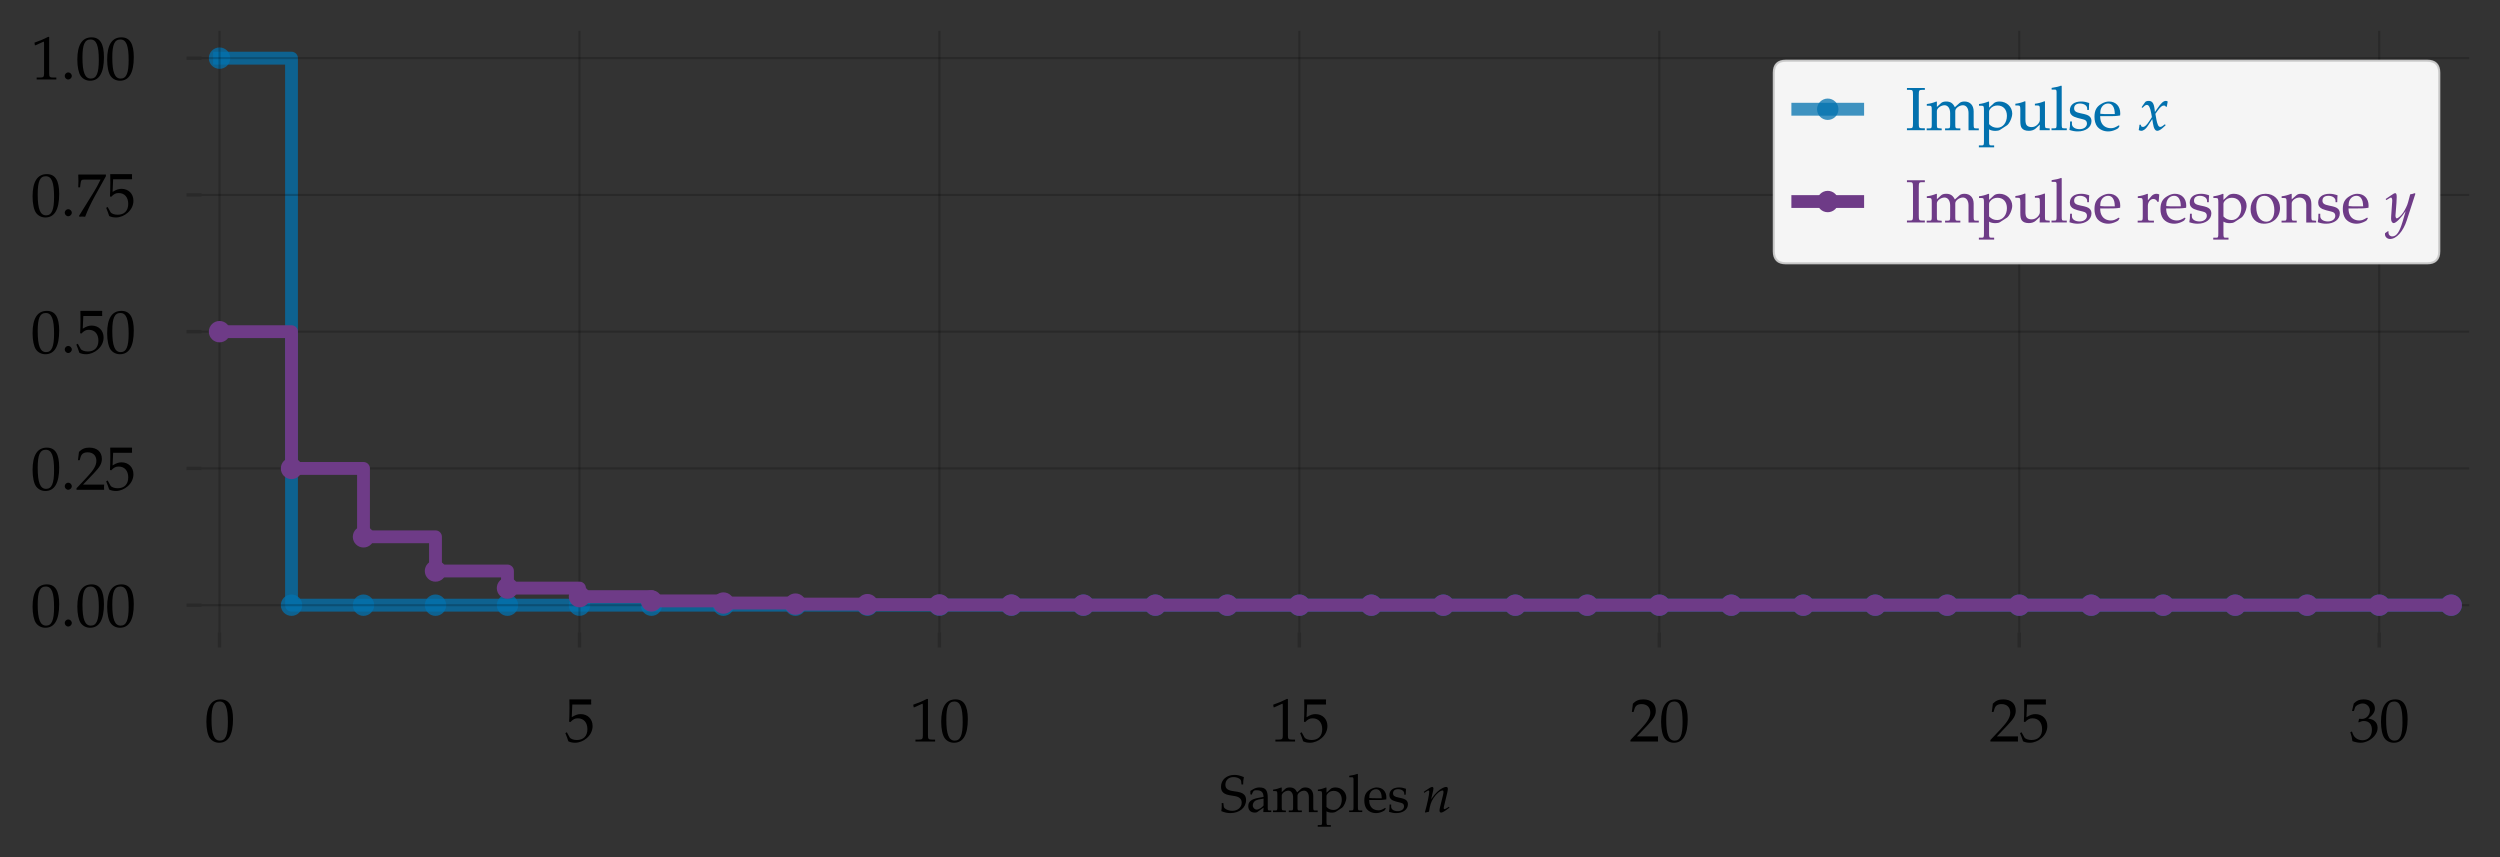 <?xml version="1.0" encoding="utf-8" standalone="no"?>
<!DOCTYPE svg PUBLIC "-//W3C//DTD SVG 1.1//EN"
  "http://www.w3.org/Graphics/SVG/1.1/DTD/svg11.dtd">
<svg height="200.4pt" version="1.1" viewBox="0 0 584.4 200.4" width="584.4pt" xmlns="http://www.w3.org/2000/svg" xmlns:xlink="http://www.w3.org/1999/xlink">
 <rect x="0" y="0" width="584.4" height="200.4" fill="#333333" stroke="none"/>
 <defs>
  <style type="text/css">*{stroke-linecap:butt;stroke-linejoin:round;}</style>
 </defs>
 <g id="figure_1">
  <g id="patch_1">
   <path d="M 0 200.4 
L 584.4 200.4 
L 584.4 0 
L 0 0 
z
" style="fill:none;"/>
  </g>
  <g id="axes_1">
   <g id="patch_2">
    <path d="M 47.108 147.862 
L 577.2 147.862 
L 577.2 7.2 
L 47.108 7.2 
z
" style="fill:none;"/>
   </g>
   <g id="line2d_1">
    <path clip-path="url(#pb3c66d620c)" d="M 51.316 13.594 
L 68.144 13.594 
L 68.144 141.468 
L 84.972 141.468 
L 84.972 141.468 
L 101.8 141.468 
L 101.8 141.468 
L 118.629 141.468 
L 118.629 141.468 
L 135.457 141.468 
L 135.457 141.468 
L 152.285 141.468 
L 152.285 141.468 
L 169.114 141.468 
L 169.114 141.468 
L 185.942 141.468 
L 185.942 141.468 
L 202.77 141.468 
L 202.77 141.468 
L 219.598 141.468 
L 219.598 141.468 
L 236.427 141.468 
L 236.427 141.468 
L 253.255 141.468 
L 253.255 141.468 
L 270.083 141.468 
L 270.083 141.468 
L 286.912 141.468 
L 286.912 141.468 
L 303.74 141.468 
L 303.74 141.468 
L 320.568 141.468 
L 320.568 141.468 
L 337.396 141.468 
L 337.396 141.468 
L 354.225 141.468 
L 354.225 141.468 
L 371.053 141.468 
L 371.053 141.468 
L 387.881 141.468 
L 387.881 141.468 
L 404.71 141.468 
L 404.71 141.468 
L 421.538 141.468 
L 421.538 141.468 
L 438.366 141.468 
L 438.366 141.468 
L 455.194 141.468 
L 455.194 141.468 
L 472.023 141.468 
L 472.023 141.468 
L 488.851 141.468 
L 488.851 141.468 
L 505.679 141.468 
L 505.679 141.468 
L 522.508 141.468 
L 522.508 141.468 
L 539.336 141.468 
L 539.336 141.468 
L 556.164 141.468 
L 556.164 141.468 
L 572.992 141.468 
L 572.992 141.468 
" style="fill:none;stroke:#0271ae;stroke-linecap:square;stroke-opacity:0.75;stroke-width:3;"/>
    <defs>
     <path d="M 0 2.5 
C 0.663 2.5 1.299 2.237 1.768 1.768 
C 2.237 1.299 2.5 0.663 2.5 0 
C 2.5 -0.663 2.237 -1.299 1.768 -1.768 
C 1.299 -2.237 0.663 -2.5 0 -2.5 
C -0.663 -2.5 -1.299 -2.237 -1.768 -1.768 
C -2.237 -1.299 -2.5 -0.663 -2.5 0 
C -2.5 0.663 -2.237 1.299 -1.768 1.768 
C -1.299 2.237 -0.663 2.5 0 2.5 
z
" id="mbde3b36c9f"/>
    </defs>
    <g clip-path="url(#pb3c66d620c)">
     <use style="fill:#0271ae;fill-opacity:0.75;" x="51.316" xlink:href="#mbde3b36c9f" y="13.594"/>
     <use style="fill:#0271ae;fill-opacity:0.75;" x="68.144" xlink:href="#mbde3b36c9f" y="141.468"/>
     <use style="fill:#0271ae;fill-opacity:0.75;" x="84.972" xlink:href="#mbde3b36c9f" y="141.468"/>
     <use style="fill:#0271ae;fill-opacity:0.75;" x="101.8" xlink:href="#mbde3b36c9f" y="141.468"/>
     <use style="fill:#0271ae;fill-opacity:0.75;" x="118.629" xlink:href="#mbde3b36c9f" y="141.468"/>
     <use style="fill:#0271ae;fill-opacity:0.75;" x="135.457" xlink:href="#mbde3b36c9f" y="141.468"/>
     <use style="fill:#0271ae;fill-opacity:0.75;" x="152.285" xlink:href="#mbde3b36c9f" y="141.468"/>
     <use style="fill:#0271ae;fill-opacity:0.75;" x="169.114" xlink:href="#mbde3b36c9f" y="141.468"/>
     <use style="fill:#0271ae;fill-opacity:0.75;" x="185.942" xlink:href="#mbde3b36c9f" y="141.468"/>
     <use style="fill:#0271ae;fill-opacity:0.75;" x="202.77" xlink:href="#mbde3b36c9f" y="141.468"/>
     <use style="fill:#0271ae;fill-opacity:0.75;" x="219.598" xlink:href="#mbde3b36c9f" y="141.468"/>
     <use style="fill:#0271ae;fill-opacity:0.75;" x="236.427" xlink:href="#mbde3b36c9f" y="141.468"/>
     <use style="fill:#0271ae;fill-opacity:0.75;" x="253.255" xlink:href="#mbde3b36c9f" y="141.468"/>
     <use style="fill:#0271ae;fill-opacity:0.75;" x="270.083" xlink:href="#mbde3b36c9f" y="141.468"/>
     <use style="fill:#0271ae;fill-opacity:0.75;" x="286.912" xlink:href="#mbde3b36c9f" y="141.468"/>
     <use style="fill:#0271ae;fill-opacity:0.75;" x="303.74" xlink:href="#mbde3b36c9f" y="141.468"/>
     <use style="fill:#0271ae;fill-opacity:0.75;" x="320.568" xlink:href="#mbde3b36c9f" y="141.468"/>
     <use style="fill:#0271ae;fill-opacity:0.75;" x="337.396" xlink:href="#mbde3b36c9f" y="141.468"/>
     <use style="fill:#0271ae;fill-opacity:0.75;" x="354.225" xlink:href="#mbde3b36c9f" y="141.468"/>
     <use style="fill:#0271ae;fill-opacity:0.75;" x="371.053" xlink:href="#mbde3b36c9f" y="141.468"/>
     <use style="fill:#0271ae;fill-opacity:0.75;" x="387.881" xlink:href="#mbde3b36c9f" y="141.468"/>
     <use style="fill:#0271ae;fill-opacity:0.75;" x="404.71" xlink:href="#mbde3b36c9f" y="141.468"/>
     <use style="fill:#0271ae;fill-opacity:0.75;" x="421.538" xlink:href="#mbde3b36c9f" y="141.468"/>
     <use style="fill:#0271ae;fill-opacity:0.75;" x="438.366" xlink:href="#mbde3b36c9f" y="141.468"/>
     <use style="fill:#0271ae;fill-opacity:0.75;" x="455.194" xlink:href="#mbde3b36c9f" y="141.468"/>
     <use style="fill:#0271ae;fill-opacity:0.75;" x="472.023" xlink:href="#mbde3b36c9f" y="141.468"/>
     <use style="fill:#0271ae;fill-opacity:0.75;" x="488.851" xlink:href="#mbde3b36c9f" y="141.468"/>
     <use style="fill:#0271ae;fill-opacity:0.75;" x="505.679" xlink:href="#mbde3b36c9f" y="141.468"/>
     <use style="fill:#0271ae;fill-opacity:0.75;" x="522.508" xlink:href="#mbde3b36c9f" y="141.468"/>
     <use style="fill:#0271ae;fill-opacity:0.75;" x="539.336" xlink:href="#mbde3b36c9f" y="141.468"/>
     <use style="fill:#0271ae;fill-opacity:0.75;" x="556.164" xlink:href="#mbde3b36c9f" y="141.468"/>
     <use style="fill:#0271ae;fill-opacity:0.75;" x="572.992" xlink:href="#mbde3b36c9f" y="141.468"/>
    </g>
   </g>
   <g id="matplotlib.axis_1">
    <g id="xtick_1">
     <g id="line2d_2">
      <path clip-path="url(#pb3c66d620c)" d="M 51.316 147.862 
L 51.316 7.2 
" style="fill:none;stroke:#000000;stroke-linecap:square;stroke-opacity:0.2;stroke-width:0.5;"/>
     </g>
     <g id="line2d_3">
      <defs>
       <path d="M 0 0 
L 0 3.5 
" id="mf6d9796ebc" style="stroke:#000000;stroke-opacity:0.2;stroke-width:0.8;"/>
      </defs>
      <g>
       <use style="fill-opacity:0.2;stroke:#000000;stroke-opacity:0.2;stroke-width:0.8;" x="51.316" xlink:href="#mf6d9796ebc" y="147.862"/>
      </g>
     </g>
     <g id="text_1">
      <!-- $\mathdefault{0}$ -->
      <g transform="translate(47.829 173.341)scale(0.14 -0.14)">
       <defs>
        <path d="M 1683 4416 
C 691 4416 186 3628 186 2077 
C 186 1326 320 680 544 366 
C 768 51 1126 -128 1523 -128 
C 2490 -128 2976 705 2976 2346 
C 2976 3749 2560 4416 1683 4416 
z
M 1568 4192 
C 2189 4192 2438 3564 2438 2025 
C 2438 661 2195 96 1606 96 
C 986 96 723 744 723 2308 
C 723 3660 960 4192 1568 4192 
z
" id="URWPalladioL-Roma-30" transform="scale(0.016)"/>
       </defs>
       <use transform="scale(0.996)" xlink:href="#URWPalladioL-Roma-30"/>
      </g>
     </g>
    </g>
    <g id="xtick_2">
     <g id="line2d_4">
      <path clip-path="url(#pb3c66d620c)" d="M 135.457 147.862 
L 135.457 7.2 
" style="fill:none;stroke:#000000;stroke-linecap:square;stroke-opacity:0.2;stroke-width:0.5;"/>
     </g>
     <g id="line2d_5">
      <g>
       <use style="fill-opacity:0.2;stroke:#000000;stroke-opacity:0.2;stroke-width:0.8;" x="135.457" xlink:href="#mf6d9796ebc" y="147.862"/>
      </g>
     </g>
     <g id="text_2">
      <!-- $\mathdefault{5}$ -->
      <g transform="translate(131.97 173.341)scale(0.14 -0.14)">
       <defs>
        <path d="M 813 3877 
C 1638 3877 1997 3877 2765 3877 
L 2797 3907 
C 2784 4016 2784 4064 2784 4144 
C 2784 4229 2784 4277 2797 4386 
L 2765 4416 
C 2285 4416 1997 4416 1651 4416 
C 1299 4416 1018 4416 538 4416 
L 506 4403 
C 512 4011 518 3729 518 3523 
C 518 2977 499 2360 480 2077 
L 608 2038 
C 909 2341 1082 2432 1395 2432 
C 2010 2432 2394 1993 2394 1296 
C 2394 580 1984 160 1286 160 
C 941 160 621 277 531 444 
L 237 973 
L 83 883 
C 230 516 307 310 397 27 
C 576 -71 832 -128 1107 -128 
C 1536 -128 1990 59 2342 368 
C 2733 716 2938 1154 2938 1630 
C 2938 2359 2419 2874 1690 2874 
C 1382 2874 1152 2791 755 2554 
z
" id="URWPalladioL-Roma-35" transform="scale(0.016)"/>
       </defs>
       <use transform="scale(0.996)" xlink:href="#URWPalladioL-Roma-35"/>
      </g>
     </g>
    </g>
    <g id="xtick_3">
     <g id="line2d_6">
      <path clip-path="url(#pb3c66d620c)" d="M 219.598 147.862 
L 219.598 7.2 
" style="fill:none;stroke:#000000;stroke-linecap:square;stroke-opacity:0.2;stroke-width:0.5;"/>
     </g>
     <g id="line2d_7">
      <g>
       <use style="fill-opacity:0.2;stroke:#000000;stroke-opacity:0.2;stroke-width:0.8;" x="219.598" xlink:href="#mf6d9796ebc" y="147.862"/>
      </g>
     </g>
     <g id="text_3">
      <!-- $\mathdefault{10}$ -->
      <g transform="translate(212.625 173.341)scale(0.14 -0.14)">
       <defs>
        <path d="M 429 3584 
L 493 3584 
L 1318 3956 
C 1325 3962 1331 3962 1338 3962 
C 1376 3962 1389 3905 1389 3751 
L 1389 613 
C 1389 276 1318 205 973 205 
L 614 205 
L 614 0 
C 1600 0 1600 0 1670 0 
C 1754 0 1894 0 2112 0 
C 2189 0 2413 0 2675 0 
L 2675 205 
L 2342 205 
C 1990 205 1926 276 1926 612 
L 1926 4443 
L 1837 4475 
C 1421 4257 966 4065 384 3860 
z
" id="URWPalladioL-Roma-31" transform="scale(0.016)"/>
       </defs>
       <use transform="scale(0.996)" xlink:href="#URWPalladioL-Roma-31"/>
       <use transform="translate(49.813 0)scale(0.996)" xlink:href="#URWPalladioL-Roma-30"/>
      </g>
     </g>
    </g>
    <g id="xtick_4">
     <g id="line2d_8">
      <path clip-path="url(#pb3c66d620c)" d="M 303.74 147.862 
L 303.74 7.2 
" style="fill:none;stroke:#000000;stroke-linecap:square;stroke-opacity:0.2;stroke-width:0.5;"/>
     </g>
     <g id="line2d_9">
      <g>
       <use style="fill-opacity:0.2;stroke:#000000;stroke-opacity:0.2;stroke-width:0.8;" x="303.74" xlink:href="#mf6d9796ebc" y="147.862"/>
      </g>
     </g>
     <g id="text_4">
      <!-- $\mathdefault{15}$ -->
      <g transform="translate(296.766 173.341)scale(0.14 -0.14)">
       <use transform="scale(0.996)" xlink:href="#URWPalladioL-Roma-31"/>
       <use transform="translate(49.813 0)scale(0.996)" xlink:href="#URWPalladioL-Roma-35"/>
      </g>
     </g>
    </g>
    <g id="xtick_5">
     <g id="line2d_10">
      <path clip-path="url(#pb3c66d620c)" d="M 387.881 147.862 
L 387.881 7.2 
" style="fill:none;stroke:#000000;stroke-linecap:square;stroke-opacity:0.2;stroke-width:0.5;"/>
     </g>
     <g id="line2d_11">
      <g>
       <use style="fill-opacity:0.2;stroke:#000000;stroke-opacity:0.2;stroke-width:0.8;" x="387.881" xlink:href="#mf6d9796ebc" y="147.862"/>
      </g>
     </g>
     <g id="text_5">
      <!-- $\mathdefault{20}$ -->
      <g transform="translate(380.907 173.341)scale(0.14 -0.14)">
       <defs>
        <path d="M 102 160 
L 102 0 
C 1299 0 1299 0 1530 0 
C 1760 0 1760 0 2995 0 
C 2982 125 2982 186 2982 269 
C 2982 348 2982 407 2995 539 
C 2259 539 1965 539 781 539 
L 1946 1761 
C 2566 2414 2758 2763 2758 3238 
C 2758 3966 2259 4416 1446 4416 
C 986 4416 672 4288 358 3969 
L 250 3099 
L 435 3099 
L 518 3393 
C 621 3763 851 3923 1280 3923 
C 1830 3923 2182 3577 2182 3035 
C 2182 2555 1914 2083 1190 1316 
z
" id="URWPalladioL-Roma-32" transform="scale(0.016)"/>
       </defs>
       <use transform="scale(0.996)" xlink:href="#URWPalladioL-Roma-32"/>
       <use transform="translate(49.813 0)scale(0.996)" xlink:href="#URWPalladioL-Roma-30"/>
      </g>
     </g>
    </g>
    <g id="xtick_6">
     <g id="line2d_12">
      <path clip-path="url(#pb3c66d620c)" d="M 472.023 147.862 
L 472.023 7.2 
" style="fill:none;stroke:#000000;stroke-linecap:square;stroke-opacity:0.2;stroke-width:0.5;"/>
     </g>
     <g id="line2d_13">
      <g>
       <use style="fill-opacity:0.2;stroke:#000000;stroke-opacity:0.2;stroke-width:0.8;" x="472.023" xlink:href="#mf6d9796ebc" y="147.862"/>
      </g>
     </g>
     <g id="text_6">
      <!-- $\mathdefault{25}$ -->
      <g transform="translate(465.049 173.341)scale(0.14 -0.14)">
       <use transform="scale(0.996)" xlink:href="#URWPalladioL-Roma-32"/>
       <use transform="translate(49.813 0)scale(0.996)" xlink:href="#URWPalladioL-Roma-35"/>
      </g>
     </g>
    </g>
    <g id="xtick_7">
     <g id="line2d_14">
      <path clip-path="url(#pb3c66d620c)" d="M 556.164 147.862 
L 556.164 7.2 
" style="fill:none;stroke:#000000;stroke-linecap:square;stroke-opacity:0.2;stroke-width:0.5;"/>
     </g>
     <g id="line2d_15">
      <g>
       <use style="fill-opacity:0.2;stroke:#000000;stroke-opacity:0.2;stroke-width:0.8;" x="556.164" xlink:href="#mf6d9796ebc" y="147.862"/>
      </g>
     </g>
     <g id="text_7">
      <!-- $\mathdefault{30}$ -->
      <g transform="translate(549.19 173.341)scale(0.14 -0.14)">
       <defs>
        <path d="M 275 3197 
L 474 3197 
L 589 3554 
C 659 3770 1062 3987 1395 3987 
C 1811 3987 2150 3649 2150 3248 
C 2150 2770 1773 2368 1318 2368 
C 1267 2368 1197 2368 1114 2381 
L 1018 2381 
L 941 2047 
L 986 2008 
C 1229 2118 1350 2150 1523 2150 
C 2054 2150 2362 1809 2362 1222 
C 2362 566 1971 135 1376 135 
C 1082 135 819 231 627 411 
C 474 553 390 701 269 1049 
L 96 985 
C 230 593 282 361 320 39 
C 659 -77 941 -128 1178 -128 
C 1690 -128 2278 161 2630 593 
C 2848 857 2957 1140 2957 1442 
C 2957 1751 2829 2022 2598 2182 
C 2438 2298 2291 2350 1971 2407 
C 2483 2803 2675 3096 2675 3472 
C 2675 4040 2202 4416 1491 4416 
C 1056 4416 768 4295 461 3989 
z
" id="URWPalladioL-Roma-33" transform="scale(0.016)"/>
       </defs>
       <use transform="scale(0.996)" xlink:href="#URWPalladioL-Roma-33"/>
       <use transform="translate(49.813 0)scale(0.996)" xlink:href="#URWPalladioL-Roma-30"/>
      </g>
     </g>
    </g>
    <g id="text_8">
     <!-- Samples $n$ -->
     <g transform="translate(285.127 189.828)scale(0.12 -0.12)">
      <defs>
       <path d="M 2861 3371 
C 2861 3711 2886 3928 2950 4274 
C 2438 4480 2150 4544 1798 4544 
C 845 4544 154 3941 154 3102 
C 154 2788 237 2557 422 2384 
C 640 2186 934 2083 1555 2000 
C 2048 1929 2272 1859 2438 1711 
C 2605 1577 2682 1391 2682 1147 
C 2682 571 2202 154 1536 154 
C 1024 154 525 404 493 666 
L 442 1096 
L 237 1096 
C 243 980 243 878 243 840 
C 243 545 230 404 192 116 
C 557 -45 928 -128 1299 -128 
C 2413 -128 3219 545 3219 1474 
C 3219 1775 3136 1987 2957 2153 
C 2733 2364 2464 2448 1747 2544 
C 966 2646 691 2858 691 3352 
C 691 3890 1094 4274 1658 4274 
C 1907 4274 2144 4223 2317 4127 
C 2528 4018 2598 3922 2618 3737 
L 2656 3371 
z
" id="URWPalladioL-Roma-53" transform="scale(0.016)"/>
       <path d="M 2074 538 
L 2042 -1 
C 2458 -1 2458 -1 2541 -1 
C 2573 -1 2733 -1 3014 -1 
L 3014 192 
L 2765 192 
C 2611 192 2586 244 2586 558 
L 2586 1731 
C 2586 2668 2317 3008 1574 3008 
C 1299 3008 1043 2937 800 2791 
L 461 2585 
L 461 2171 
L 627 2126 
L 710 2323 
C 845 2623 909 2668 1203 2668 
C 1805 2668 2054 2431 2074 1852 
L 1440 1736 
C 570 1577 205 1277 205 722 
C 205 224 506 -64 1011 -64 
C 1126 -64 1235 -45 1280 -13 
z
M 2074 806 
C 1888 544 1485 302 1235 302 
C 979 302 755 538 755 812 
C 755 1048 883 1271 1075 1392 
C 1235 1488 1587 1577 2074 1648 
z
" id="URWPalladioL-Roma-61" transform="scale(0.016)"/>
       <path d="M 115 2565 
L 352 2565 
C 608 2565 634 2520 634 2094 
L 634 643 
C 634 237 614 192 397 192 
L 102 192 
L 102 -7 
C 717 -7 736 -7 915 -7 
C 1094 -7 1261 -7 1677 -7 
L 1677 179 
L 1408 205 
C 1190 205 1171 250 1171 654 
L 1171 2014 
C 1171 2302 1594 2616 1978 2616 
C 2323 2616 2560 2287 2560 1798 
L 2560 643 
C 2560 237 2541 192 2323 192 
L 2029 192 
L 2029 -7 
C 2669 -7 2669 -7 2829 -7 
C 2989 -7 2989 -7 3629 -7 
L 3629 192 
L 3334 192 
C 3117 192 3098 237 3098 643 
L 3098 2011 
C 3098 2300 3520 2616 3904 2616 
C 4250 2616 4486 2291 4486 1806 
L 4486 -7 
C 4877 -7 4883 -7 4992 -7 
C 5075 -7 5075 -7 5562 -7 
L 5562 192 
L 5261 192 
C 5043 192 5024 237 5024 643 
L 5024 1970 
C 5024 2608 4653 3008 4064 3008 
C 3840 3008 3654 2950 3539 2847 
L 3053 2412 
C 2848 2834 2586 3008 2144 3008 
C 1907 3008 1728 2950 1613 2847 
L 1171 2437 
L 1171 2982 
L 1114 3008 
C 787 2873 454 2783 115 2745 
z
" id="URWPalladioL-Roma-6d" transform="scale(0.016)"/>
       <path d="M 64 2565 
L 301 2565 
C 557 2565 582 2520 582 2095 
L 582 -1142 
C 582 -1548 563 -1593 346 -1593 
L 51 -1593 
L 51 -1792 
C 691 -1792 691 -1792 851 -1792 
C 1011 -1792 1011 -1792 1651 -1792 
L 1651 -1593 
L 1357 -1593 
C 1139 -1593 1120 -1547 1120 -1138 
L 1120 89 
C 1312 -26 1517 -71 1805 -71 
C 1990 -71 2157 -32 2259 32 
L 2989 505 
C 3245 672 3546 1330 3546 1740 
C 3546 2451 2957 3008 2214 3008 
C 1978 3008 1747 2943 1645 2847 
L 1120 2367 
L 1120 2982 
L 1062 3008 
C 736 2873 403 2783 64 2745 
z
M 1120 1964 
C 1120 2053 1152 2124 1235 2233 
C 1421 2469 1683 2591 2003 2591 
C 2605 2591 2989 2169 2989 1504 
C 2989 787 2560 256 1984 256 
C 1632 256 1370 372 1120 633 
z
" id="URWPalladioL-Roma-70" transform="scale(0.016)"/>
       <path d="M 147 4256 
L 506 4256 
C 621 4256 666 4185 666 3992 
L 666 651 
C 666 244 646 199 429 199 
L 134 199 
L 134 0 
C 774 0 774 0 934 0 
C 1094 0 1094 0 1734 0 
L 1734 199 
L 1440 199 
C 1222 199 1203 244 1203 650 
L 1203 4621 
L 1146 4673 
C 864 4564 653 4512 147 4435 
z
" id="URWPalladioL-Roma-6c" transform="scale(0.016)"/>
       <path d="M 2797 447 
L 2714 511 
C 2304 269 2157 212 1882 212 
C 1466 212 1120 398 941 711 
C 819 921 774 1101 762 1472 
L 1696 1472 
C 2138 1472 2413 1472 2854 1544 
C 2861 1634 2867 1693 2867 1771 
C 2867 2520 2394 3008 1677 3008 
C 1440 3008 1165 2924 902 2770 
C 378 2469 166 2071 166 1404 
C 166 1000 262 654 435 410 
C 691 71 1120 -128 1600 -128 
C 1837 -128 2074 -77 2336 37 
C 2509 108 2643 191 2669 230 
z
M 2298 1690 
C 1965 1690 1811 1690 1581 1690 
C 1286 1690 1120 1690 774 1722 
C 774 2027 800 2169 883 2337 
C 1018 2622 1293 2796 1600 2796 
C 1811 2796 1978 2711 2093 2534 
C 2234 2319 2278 2129 2298 1690 
z
" id="URWPalladioL-Roma-65" transform="scale(0.016)"/>
       <path d="M 262 917 
C 262 475 243 282 192 26 
C 525 -83 774 -128 1069 -128 
C 1907 -128 2502 321 2502 949 
C 2502 1148 2445 1295 2323 1424 
C 2157 1584 1946 1661 1382 1770 
C 858 1873 685 2001 685 2296 
C 685 2616 909 2796 1299 2796 
C 1728 2796 2054 2572 2054 2270 
L 2054 2123 
L 2234 2123 
C 2240 2495 2246 2648 2266 2847 
C 1926 2963 1696 3008 1434 3008 
C 691 3008 237 2655 237 2078 
C 237 1770 378 1552 672 1417 
C 845 1340 1184 1238 1619 1141 
C 1907 1077 2029 943 2029 699 
C 2029 353 1709 109 1254 109 
C 787 109 454 333 454 654 
L 454 917 
z
" id="URWPalladioL-Roma-73" transform="scale(0.016)"/>
       <path d="M 154 2471 
L 198 2343 
L 403 2477 
C 640 2625 659 2637 704 2637 
C 774 2637 819 2574 819 2478 
C 819 2152 557 919 294 6 
L 339 -64 
C 499 -20 646 18 787 44 
C 909 849 1043 1264 1338 1705 
C 1683 2241 2163 2637 2451 2637 
C 2522 2637 2560 2580 2560 2484 
C 2560 2369 2541 2235 2490 2031 
L 2157 677 
C 2099 440 2074 294 2074 192 
C 2074 31 2144 -64 2266 -64 
C 2432 -64 2662 69 3290 536 
L 3226 651 
L 3059 543 
C 2874 421 2733 351 2669 351 
C 2624 351 2586 408 2586 478 
C 2586 510 2592 581 2598 607 
L 3021 2369 
C 3066 2555 3091 2733 3091 2841 
C 3091 2989 3021 3072 2893 3072 
C 2624 3072 2182 2830 1805 2478 
C 1562 2254 1382 2037 1050 1571 
L 1293 2599 
C 1318 2714 1331 2790 1331 2861 
C 1331 2995 1280 3072 1184 3072 
C 1050 3072 800 2932 333 2599 
z
" id="URWPalladioL-Ital-6e" transform="scale(0.016)"/>
      </defs>
      <use transform="scale(0.996)" xlink:href="#URWPalladioL-Roma-53"/>
      <use transform="translate(52.304 0)scale(0.996)" xlink:href="#URWPalladioL-Roma-61"/>
      <use transform="translate(102.117 0)scale(0.996)" xlink:href="#URWPalladioL-Roma-6d"/>
      <use transform="translate(190.087 0)scale(0.996)" xlink:href="#URWPalladioL-Roma-70"/>
      <use transform="translate(249.961 0)scale(0.996)" xlink:href="#URWPalladioL-Roma-6c"/>
      <use transform="translate(278.951 0)scale(0.996)" xlink:href="#URWPalladioL-Roma-65"/>
      <use transform="translate(326.672 0)scale(0.996)" xlink:href="#URWPalladioL-Roma-73"/>
      <use transform="translate(395.065 0)scale(0.996)" xlink:href="#URWPalladioL-Ital-6e"/>
     </g>
    </g>
   </g>
   <g id="matplotlib.axis_2">
    <g id="ytick_1">
     <g id="line2d_16">
      <path clip-path="url(#pb3c66d620c)" d="M 47.108 141.468 
L 577.2 141.468 
" style="fill:none;stroke:#000000;stroke-linecap:square;stroke-opacity:0.2;stroke-width:0.5;"/>
     </g>
     <g id="line2d_17">
      <defs>
       <path d="M 0 0 
L -3.5 0 
" id="md0c8f3897e" style="stroke:#000000;stroke-opacity:0.2;stroke-width:0.8;"/>
      </defs>
      <g>
       <use style="fill-opacity:0.2;stroke:#000000;stroke-opacity:0.2;stroke-width:0.8;" x="47.108" xlink:href="#md0c8f3897e" y="141.468"/>
      </g>
     </g>
     <g id="text_9">
      <!-- $\mathdefault{0.00}$ -->
      <g transform="translate(7.2 146.458)scale(0.14 -0.14)">
       <defs>
        <path d="M 794 744 
C 602 744 429 564 429 372 
C 429 179 602 0 787 0 
C 992 0 1171 173 1171 372 
C 1171 564 992 744 794 744 
z
" id="URWPalladioL-Roma-2e" transform="scale(0.016)"/>
       </defs>
       <use transform="scale(0.996)" xlink:href="#URWPalladioL-Roma-30"/>
       <use transform="translate(49.813 0)scale(0.996)" xlink:href="#URWPalladioL-Roma-2e"/>
       <use transform="translate(74.72 0)scale(0.996)" xlink:href="#URWPalladioL-Roma-30"/>
       <use transform="translate(124.533 0)scale(0.996)" xlink:href="#URWPalladioL-Roma-30"/>
      </g>
     </g>
    </g>
    <g id="ytick_2">
     <g id="line2d_18">
      <path clip-path="url(#pb3c66d620c)" d="M 47.108 109.499 
L 577.2 109.499 
" style="fill:none;stroke:#000000;stroke-linecap:square;stroke-opacity:0.2;stroke-width:0.5;"/>
     </g>
     <g id="line2d_19">
      <g>
       <use style="fill-opacity:0.2;stroke:#000000;stroke-opacity:0.2;stroke-width:0.8;" x="47.108" xlink:href="#md0c8f3897e" y="109.499"/>
      </g>
     </g>
     <g id="text_10">
      <!-- $\mathdefault{0.25}$ -->
      <g transform="translate(7.2 114.489)scale(0.14 -0.14)">
       <use transform="scale(0.996)" xlink:href="#URWPalladioL-Roma-30"/>
       <use transform="translate(49.813 0)scale(0.996)" xlink:href="#URWPalladioL-Roma-2e"/>
       <use transform="translate(74.72 0)scale(0.996)" xlink:href="#URWPalladioL-Roma-32"/>
       <use transform="translate(124.533 0)scale(0.996)" xlink:href="#URWPalladioL-Roma-35"/>
      </g>
     </g>
    </g>
    <g id="ytick_3">
     <g id="line2d_20">
      <path clip-path="url(#pb3c66d620c)" d="M 47.108 77.531 
L 577.2 77.531 
" style="fill:none;stroke:#000000;stroke-linecap:square;stroke-opacity:0.2;stroke-width:0.5;"/>
     </g>
     <g id="line2d_21">
      <g>
       <use style="fill-opacity:0.2;stroke:#000000;stroke-opacity:0.2;stroke-width:0.8;" x="47.108" xlink:href="#md0c8f3897e" y="77.531"/>
      </g>
     </g>
     <g id="text_11">
      <!-- $\mathdefault{0.50}$ -->
      <g transform="translate(7.2 82.521)scale(0.14 -0.14)">
       <use transform="scale(0.996)" xlink:href="#URWPalladioL-Roma-30"/>
       <use transform="translate(49.813 0)scale(0.996)" xlink:href="#URWPalladioL-Roma-2e"/>
       <use transform="translate(74.72 0)scale(0.996)" xlink:href="#URWPalladioL-Roma-35"/>
       <use transform="translate(124.533 0)scale(0.996)" xlink:href="#URWPalladioL-Roma-30"/>
      </g>
     </g>
    </g>
    <g id="ytick_4">
     <g id="line2d_22">
      <path clip-path="url(#pb3c66d620c)" d="M 47.108 45.562 
L 577.2 45.562 
" style="fill:none;stroke:#000000;stroke-linecap:square;stroke-opacity:0.2;stroke-width:0.5;"/>
     </g>
     <g id="line2d_23">
      <g>
       <use style="fill-opacity:0.2;stroke:#000000;stroke-opacity:0.2;stroke-width:0.8;" x="47.108" xlink:href="#md0c8f3897e" y="45.562"/>
      </g>
     </g>
     <g id="text_12">
      <!-- $\mathdefault{0.75}$ -->
      <g transform="translate(7.2 50.552)scale(0.14 -0.14)">
       <defs>
        <path d="M 358 32 
L 416 -51 
C 666 -32 666 -32 710 -32 
C 755 -32 755 -32 1005 -51 
C 1274 649 1587 1317 2010 2087 
L 3181 4199 
L 3181 4372 
C 2490 4372 2266 4372 1747 4372 
C 1280 4372 966 4372 346 4372 
L 282 4359 
C 301 3750 301 3750 301 3685 
C 301 3614 301 3614 282 3031 
L 474 3031 
L 518 3390 
C 570 3789 614 3840 909 3840 
L 2618 3840 
C 2362 3313 2163 2941 1920 2549 
z
" id="URWPalladioL-Roma-37" transform="scale(0.016)"/>
       </defs>
       <use transform="scale(0.996)" xlink:href="#URWPalladioL-Roma-30"/>
       <use transform="translate(49.813 0)scale(0.996)" xlink:href="#URWPalladioL-Roma-2e"/>
       <use transform="translate(74.72 0)scale(0.996)" xlink:href="#URWPalladioL-Roma-37"/>
       <use transform="translate(124.533 0)scale(0.996)" xlink:href="#URWPalladioL-Roma-35"/>
      </g>
     </g>
    </g>
    <g id="ytick_5">
     <g id="line2d_24">
      <path clip-path="url(#pb3c66d620c)" d="M 47.108 13.594 
L 577.2 13.594 
" style="fill:none;stroke:#000000;stroke-linecap:square;stroke-opacity:0.2;stroke-width:0.5;"/>
     </g>
     <g id="line2d_25">
      <g>
       <use style="fill-opacity:0.2;stroke:#000000;stroke-opacity:0.2;stroke-width:0.8;" x="47.108" xlink:href="#md0c8f3897e" y="13.594"/>
      </g>
     </g>
     <g id="text_13">
      <!-- $\mathdefault{1.00}$ -->
      <g transform="translate(7.2 18.583)scale(0.14 -0.14)">
       <use transform="scale(0.996)" xlink:href="#URWPalladioL-Roma-31"/>
       <use transform="translate(49.813 0)scale(0.996)" xlink:href="#URWPalladioL-Roma-2e"/>
       <use transform="translate(74.72 0)scale(0.996)" xlink:href="#URWPalladioL-Roma-30"/>
       <use transform="translate(124.533 0)scale(0.996)" xlink:href="#URWPalladioL-Roma-30"/>
      </g>
     </g>
    </g>
   </g>
   <g id="line2d_26">
    <path clip-path="url(#pb3c66d620c)" d="M 51.316 77.531 
L 68.144 77.531 
L 68.144 109.499 
L 84.972 109.499 
L 84.972 125.484 
L 101.8 125.484 
L 101.8 133.476 
L 118.629 133.476 
L 118.629 137.472 
L 135.457 137.472 
L 135.457 139.47 
L 152.285 139.47 
L 152.285 140.469 
L 169.114 140.469 
L 169.114 140.968 
L 185.942 140.968 
L 185.942 141.218 
L 202.77 141.218 
L 202.77 141.343 
L 219.598 141.343 
L 219.598 141.406 
L 236.427 141.406 
L 236.427 141.437 
L 253.255 141.437 
L 253.255 141.452 
L 270.083 141.452 
L 270.083 141.46 
L 286.912 141.46 
L 286.912 141.464 
L 303.74 141.464 
L 303.74 141.466 
L 320.568 141.466 
L 320.568 141.467 
L 337.396 141.467 
L 337.396 141.467 
L 354.225 141.467 
L 354.225 141.468 
L 371.053 141.468 
L 371.053 141.468 
L 387.881 141.468 
L 387.881 141.468 
L 404.71 141.468 
L 404.71 141.468 
L 421.538 141.468 
L 421.538 141.468 
L 438.366 141.468 
L 438.366 141.468 
L 455.194 141.468 
L 455.194 141.468 
L 472.023 141.468 
L 472.023 141.468 
L 488.851 141.468 
L 488.851 141.468 
L 505.679 141.468 
L 505.679 141.468 
L 522.508 141.468 
L 522.508 141.468 
L 539.336 141.468 
L 539.336 141.468 
L 556.164 141.468 
L 556.164 141.468 
L 572.992 141.468 
L 572.992 141.468 
" style="fill:none;stroke:#6e3b87;stroke-linecap:square;stroke-width:3;"/>
    <defs>
     <path d="M 0 2.5 
C 0.663 2.5 1.299 2.237 1.768 1.768 
C 2.237 1.299 2.5 0.663 2.5 0 
C 2.5 -0.663 2.237 -1.299 1.768 -1.768 
C 1.299 -2.237 0.663 -2.5 0 -2.5 
C -0.663 -2.5 -1.299 -2.237 -1.768 -1.768 
C -2.237 -1.299 -2.5 -0.663 -2.5 0 
C -2.5 0.663 -2.237 1.299 -1.768 1.768 
C -1.299 2.237 -0.663 2.5 0 2.5 
z
" id="mf8adf3f50e"/>
    </defs>
    <g clip-path="url(#pb3c66d620c)">
     <use style="fill:#6e3b87;" x="51.316" xlink:href="#mf8adf3f50e" y="77.531"/>
     <use style="fill:#6e3b87;" x="68.144" xlink:href="#mf8adf3f50e" y="109.499"/>
     <use style="fill:#6e3b87;" x="84.972" xlink:href="#mf8adf3f50e" y="125.484"/>
     <use style="fill:#6e3b87;" x="101.8" xlink:href="#mf8adf3f50e" y="133.476"/>
     <use style="fill:#6e3b87;" x="118.629" xlink:href="#mf8adf3f50e" y="137.472"/>
     <use style="fill:#6e3b87;" x="135.457" xlink:href="#mf8adf3f50e" y="139.47"/>
     <use style="fill:#6e3b87;" x="152.285" xlink:href="#mf8adf3f50e" y="140.469"/>
     <use style="fill:#6e3b87;" x="169.114" xlink:href="#mf8adf3f50e" y="140.968"/>
     <use style="fill:#6e3b87;" x="185.942" xlink:href="#mf8adf3f50e" y="141.218"/>
     <use style="fill:#6e3b87;" x="202.77" xlink:href="#mf8adf3f50e" y="141.343"/>
     <use style="fill:#6e3b87;" x="219.598" xlink:href="#mf8adf3f50e" y="141.406"/>
     <use style="fill:#6e3b87;" x="236.427" xlink:href="#mf8adf3f50e" y="141.437"/>
     <use style="fill:#6e3b87;" x="253.255" xlink:href="#mf8adf3f50e" y="141.452"/>
     <use style="fill:#6e3b87;" x="270.083" xlink:href="#mf8adf3f50e" y="141.46"/>
     <use style="fill:#6e3b87;" x="286.912" xlink:href="#mf8adf3f50e" y="141.464"/>
     <use style="fill:#6e3b87;" x="303.74" xlink:href="#mf8adf3f50e" y="141.466"/>
     <use style="fill:#6e3b87;" x="320.568" xlink:href="#mf8adf3f50e" y="141.467"/>
     <use style="fill:#6e3b87;" x="337.396" xlink:href="#mf8adf3f50e" y="141.467"/>
     <use style="fill:#6e3b87;" x="354.225" xlink:href="#mf8adf3f50e" y="141.468"/>
     <use style="fill:#6e3b87;" x="371.053" xlink:href="#mf8adf3f50e" y="141.468"/>
     <use style="fill:#6e3b87;" x="387.881" xlink:href="#mf8adf3f50e" y="141.468"/>
     <use style="fill:#6e3b87;" x="404.71" xlink:href="#mf8adf3f50e" y="141.468"/>
     <use style="fill:#6e3b87;" x="421.538" xlink:href="#mf8adf3f50e" y="141.468"/>
     <use style="fill:#6e3b87;" x="438.366" xlink:href="#mf8adf3f50e" y="141.468"/>
     <use style="fill:#6e3b87;" x="455.194" xlink:href="#mf8adf3f50e" y="141.468"/>
     <use style="fill:#6e3b87;" x="472.023" xlink:href="#mf8adf3f50e" y="141.468"/>
     <use style="fill:#6e3b87;" x="488.851" xlink:href="#mf8adf3f50e" y="141.468"/>
     <use style="fill:#6e3b87;" x="505.679" xlink:href="#mf8adf3f50e" y="141.468"/>
     <use style="fill:#6e3b87;" x="522.508" xlink:href="#mf8adf3f50e" y="141.468"/>
     <use style="fill:#6e3b87;" x="539.336" xlink:href="#mf8adf3f50e" y="141.468"/>
     <use style="fill:#6e3b87;" x="556.164" xlink:href="#mf8adf3f50e" y="141.468"/>
     <use style="fill:#6e3b87;" x="572.992" xlink:href="#mf8adf3f50e" y="141.468"/>
    </g>
   </g>
   <g id="legend_1">
    <g id="patch_3">
     <path d="M 417.453 61.542 
L 567.4 61.542 
Q 570.2 61.542 570.2 58.742 
L 570.2 17 
Q 570.2 14.2 567.4 14.2 
L 417.453 14.2 
Q 414.653 14.2 414.653 17 
L 414.653 58.742 
Q 414.653 61.542 417.453 61.542 
z
" style="fill:#ffffff;opacity:0.95;stroke:#cccccc;stroke-linejoin:miter;stroke-width:0.5;"/>
    </g>
    <g id="line2d_27">
     <path d="M 420.253 25.538 
L 434.253 25.538 
" style="fill:none;stroke:#0271ae;stroke-linecap:square;stroke-opacity:0.75;stroke-width:3;"/>
    </g>
    <g id="line2d_28">
     <g>
      <use style="fill:#0271ae;fill-opacity:0.75;" x="427.253" xlink:href="#mbde3b36c9f" y="25.538"/>
     </g>
    </g>
    <g id="text_14">
     <!-- Impulse $x$ -->
     <g style="fill:#0271ae;" transform="translate(445.453 30.438)scale(0.14 -0.14)">
      <defs>
       <path d="M 1382 3663 
C 1382 4172 1414 4224 1709 4224 
L 2016 4224 
L 2016 4423 
C 1549 4423 1408 4423 1075 4423 
C 755 4423 602 4423 141 4423 
L 141 4224 
L 448 4224 
C 742 4224 774 4172 774 3663 
L 774 766 
C 774 256 742 205 448 205 
L 141 205 
L 141 0 
C 518 0 742 0 1075 0 
C 1408 0 1638 0 2016 0 
L 2016 205 
L 1709 205 
C 1414 205 1382 256 1382 766 
z
" id="URWPalladioL-Roma-49" transform="scale(0.016)"/>
       <path d="M 3219 3009 
L 3162 3035 
C 2835 2900 2502 2810 2163 2772 
L 2163 2592 
L 2400 2592 
C 2656 2592 2682 2547 2682 2121 
L 2682 1070 
C 2682 928 2592 747 2445 599 
C 2266 418 2061 327 1811 327 
C 1587 327 1408 398 1306 521 
C 1216 624 1171 824 1171 1107 
L 1171 3009 
L 1114 3035 
C 787 2900 454 2810 115 2772 
L 115 2592 
L 352 2592 
C 608 2592 634 2547 634 2122 
L 634 1039 
C 634 587 672 387 787 227 
C 928 33 1171 -64 1536 -64 
C 1824 -64 2080 26 2253 186 
L 2682 585 
C 2682 401 2675 298 2656 0 
C 3085 0 3091 0 3187 0 
C 3277 0 3277 0 3718 0 
L 3718 186 
L 3456 212 
C 3238 212 3219 251 3219 664 
z
" id="URWPalladioL-Roma-75" transform="scale(0.016)"/>
       <path d="M 134 566 
C 134 438 122 357 83 153 
C 70 77 64 58 58 13 
C 154 -39 256 -64 333 -64 
C 544 -64 794 121 992 419 
L 1478 1164 
L 1549 725 
C 1632 184 1779 -64 2010 -64 
C 2150 -64 2355 44 2560 229 
L 2874 509 
L 2816 630 
C 2586 439 2426 344 2323 344 
C 2227 344 2144 408 2080 534 
C 2022 655 1952 890 1920 1075 
L 1805 1716 
L 2029 2028 
C 2330 2441 2502 2587 2701 2587 
C 2803 2587 2880 2536 2912 2441 
L 3002 2466 
L 3098 3008 
C 3021 3053 2963 3072 2906 3072 
C 2650 3072 2394 2842 1997 2257 
L 1760 1907 
L 1722 2212 
C 1645 2842 1472 3072 1094 3072 
C 928 3072 787 3021 730 2938 
L 358 2409 
L 467 2346 
C 659 2562 787 2651 909 2651 
C 1120 2651 1261 2391 1370 1767 
L 1440 1373 
L 1184 977 
C 909 549 691 344 512 344 
C 416 344 346 371 333 403 
L 262 585 
z
" id="URWPalladioL-Ital-78" transform="scale(0.016)"/>
      </defs>
      <use transform="scale(0.996)" xlink:href="#URWPalladioL-Roma-49"/>
      <use transform="translate(33.574 0)scale(0.996)" xlink:href="#URWPalladioL-Roma-6d"/>
      <use transform="translate(121.544 0)scale(0.996)" xlink:href="#URWPalladioL-Roma-70"/>
      <use transform="translate(181.418 0)scale(0.996)" xlink:href="#URWPalladioL-Roma-75"/>
      <use transform="translate(241.492 0)scale(0.996)" xlink:href="#URWPalladioL-Roma-6c"/>
      <use transform="translate(270.482 0)scale(0.996)" xlink:href="#URWPalladioL-Roma-73"/>
      <use transform="translate(312.724 0)scale(0.996)" xlink:href="#URWPalladioL-Roma-65"/>
      <use transform="translate(388.29 0)scale(0.996)" xlink:href="#URWPalladioL-Ital-78"/>
     </g>
    </g>
    <g id="line2d_29">
     <path d="M 420.253 47.109 
L 434.253 47.109 
" style="fill:none;stroke:#6e3b87;stroke-linecap:square;stroke-width:3;"/>
    </g>
    <g id="line2d_30">
     <g>
      <use style="fill:#6e3b87;" x="427.253" xlink:href="#mf8adf3f50e" y="47.109"/>
     </g>
    </g>
    <g id="text_15">
     <!-- Impulse response $y$ -->
     <g style="fill:#6e3b87;" transform="translate(445.453 52.009)scale(0.14 -0.14)">
      <defs>
       <path d="M 147 2565 
L 384 2565 
C 640 2565 666 2520 666 2094 
L 666 643 
C 666 237 646 192 429 192 
L 134 192 
L 134 -7 
C 595 -7 762 -7 922 -7 
C 1050 -7 1050 -7 1837 -7 
L 1837 192 
L 1504 192 
C 1216 192 1203 211 1203 638 
L 1203 1751 
C 1203 2139 1459 2463 1773 2463 
C 1965 2463 2099 2373 2202 2169 
L 2336 2169 
L 2394 2937 
C 2323 2982 2208 3008 2093 3008 
C 1901 3008 1696 2905 1562 2745 
L 1203 2322 
L 1203 2982 
L 1146 3008 
C 819 2873 486 2783 147 2745 
z
" id="URWPalladioL-Roma-72" transform="scale(0.016)"/>
       <path d="M 1786 3008 
C 851 3008 205 2347 205 1392 
C 205 487 774 -128 1600 -128 
C 2586 -128 3290 558 3290 1520 
C 3290 2386 2662 3008 1786 3008 
z
M 1670 2796 
C 2259 2796 2694 2155 2694 1283 
C 2694 545 2368 83 1850 83 
C 1222 83 800 699 800 1610 
C 800 2379 1107 2796 1670 2796 
z
" id="URWPalladioL-Roma-6f" transform="scale(0.016)"/>
       <path d="M 2624 -7 
C 3014 -7 3021 -7 3130 -7 
C 3219 -7 3219 -7 3661 -7 
L 3661 179 
L 3398 205 
C 3181 205 3162 244 3162 654 
L 3162 1892 
C 3162 2642 2810 3008 2093 3008 
C 1856 3008 1722 2963 1587 2847 
L 1101 2424 
L 1101 2982 
L 1043 3008 
C 717 2873 384 2783 45 2745 
L 45 2565 
L 282 2565 
C 538 2565 563 2520 563 2094 
L 563 643 
C 563 237 544 192 326 192 
L 38 192 
L 38 -7 
C 474 -7 646 -7 832 -7 
C 1018 -7 1190 -7 1626 -7 
L 1626 192 
L 1338 192 
C 1120 192 1101 237 1101 643 
L 1101 2011 
C 1101 2300 1523 2616 1914 2616 
C 2342 2616 2624 2297 2624 1806 
z
" id="URWPalladioL-Roma-6e" transform="scale(0.016)"/>
       <path d="M -45 -1123 
C -51 -1167 -51 -1205 -51 -1237 
C -51 -1508 186 -1728 474 -1728 
C 1152 -1728 1856 -943 2234 228 
L 3136 3014 
L 3066 3072 
C 2880 3002 2733 2963 2592 2951 
L 2368 2111 
C 2291 1812 2067 1348 1856 1036 
C 1632 711 1318 432 1178 432 
C 1101 432 1043 579 1050 737 
L 1056 820 
L 1152 2054 
C 1165 2252 1178 2493 1178 2671 
C 1178 2957 1133 3072 1024 3072 
C 941 3072 851 3027 544 2817 
L 19 2461 
L 90 2347 
L 410 2537 
L 435 2557 
C 499 2595 544 2614 570 2614 
C 659 2614 710 2493 710 2284 
C 710 2277 710 2239 704 2188 
L 595 642 
L 589 387 
C 589 121 704 -64 864 -64 
C 1101 -64 1638 477 2118 1195 
L 1805 116 
C 1478 -1000 1158 -1460 710 -1460 
C 486 -1460 314 -1291 314 -1072 
C 314 -1040 320 -990 326 -934 
L 262 -908 
z
" id="URWPalladioL-Ital-79" transform="scale(0.016)"/>
      </defs>
      <use transform="scale(0.996)" xlink:href="#URWPalladioL-Roma-49"/>
      <use transform="translate(33.574 0)scale(0.996)" xlink:href="#URWPalladioL-Roma-6d"/>
      <use transform="translate(121.544 0)scale(0.996)" xlink:href="#URWPalladioL-Roma-70"/>
      <use transform="translate(181.418 0)scale(0.996)" xlink:href="#URWPalladioL-Roma-75"/>
      <use transform="translate(241.492 0)scale(0.996)" xlink:href="#URWPalladioL-Roma-6c"/>
      <use transform="translate(270.482 0)scale(0.996)" xlink:href="#URWPalladioL-Roma-73"/>
      <use transform="translate(312.724 0)scale(0.996)" xlink:href="#URWPalladioL-Roma-65"/>
      <use transform="translate(385.351 0)scale(0.996)" xlink:href="#URWPalladioL-Roma-72"/>
      <use transform="translate(422.91 0)scale(0.996)" xlink:href="#URWPalladioL-Roma-65"/>
      <use transform="translate(470.63 0)scale(0.996)" xlink:href="#URWPalladioL-Roma-73"/>
      <use transform="translate(512.872 0)scale(0.996)" xlink:href="#URWPalladioL-Roma-70"/>
      <use transform="translate(572.746 0)scale(0.996)" xlink:href="#URWPalladioL-Roma-6f"/>
      <use transform="translate(627.142 0)scale(0.996)" xlink:href="#URWPalladioL-Roma-6e"/>
      <use transform="translate(685.124 0)scale(0.996)" xlink:href="#URWPalladioL-Roma-73"/>
      <use transform="translate(727.365 0)scale(0.996)" xlink:href="#URWPalladioL-Roma-65"/>
      <use transform="translate(801.237 0)scale(0.996)" xlink:href="#URWPalladioL-Ital-79"/>
     </g>
    </g>
   </g>
  </g>
 </g>
 <defs>
  <clipPath id="pb3c66d620c">
   <rect height="140.662" width="530.091" x="47.108" y="7.2"/>
  </clipPath>
 </defs>
</svg>
